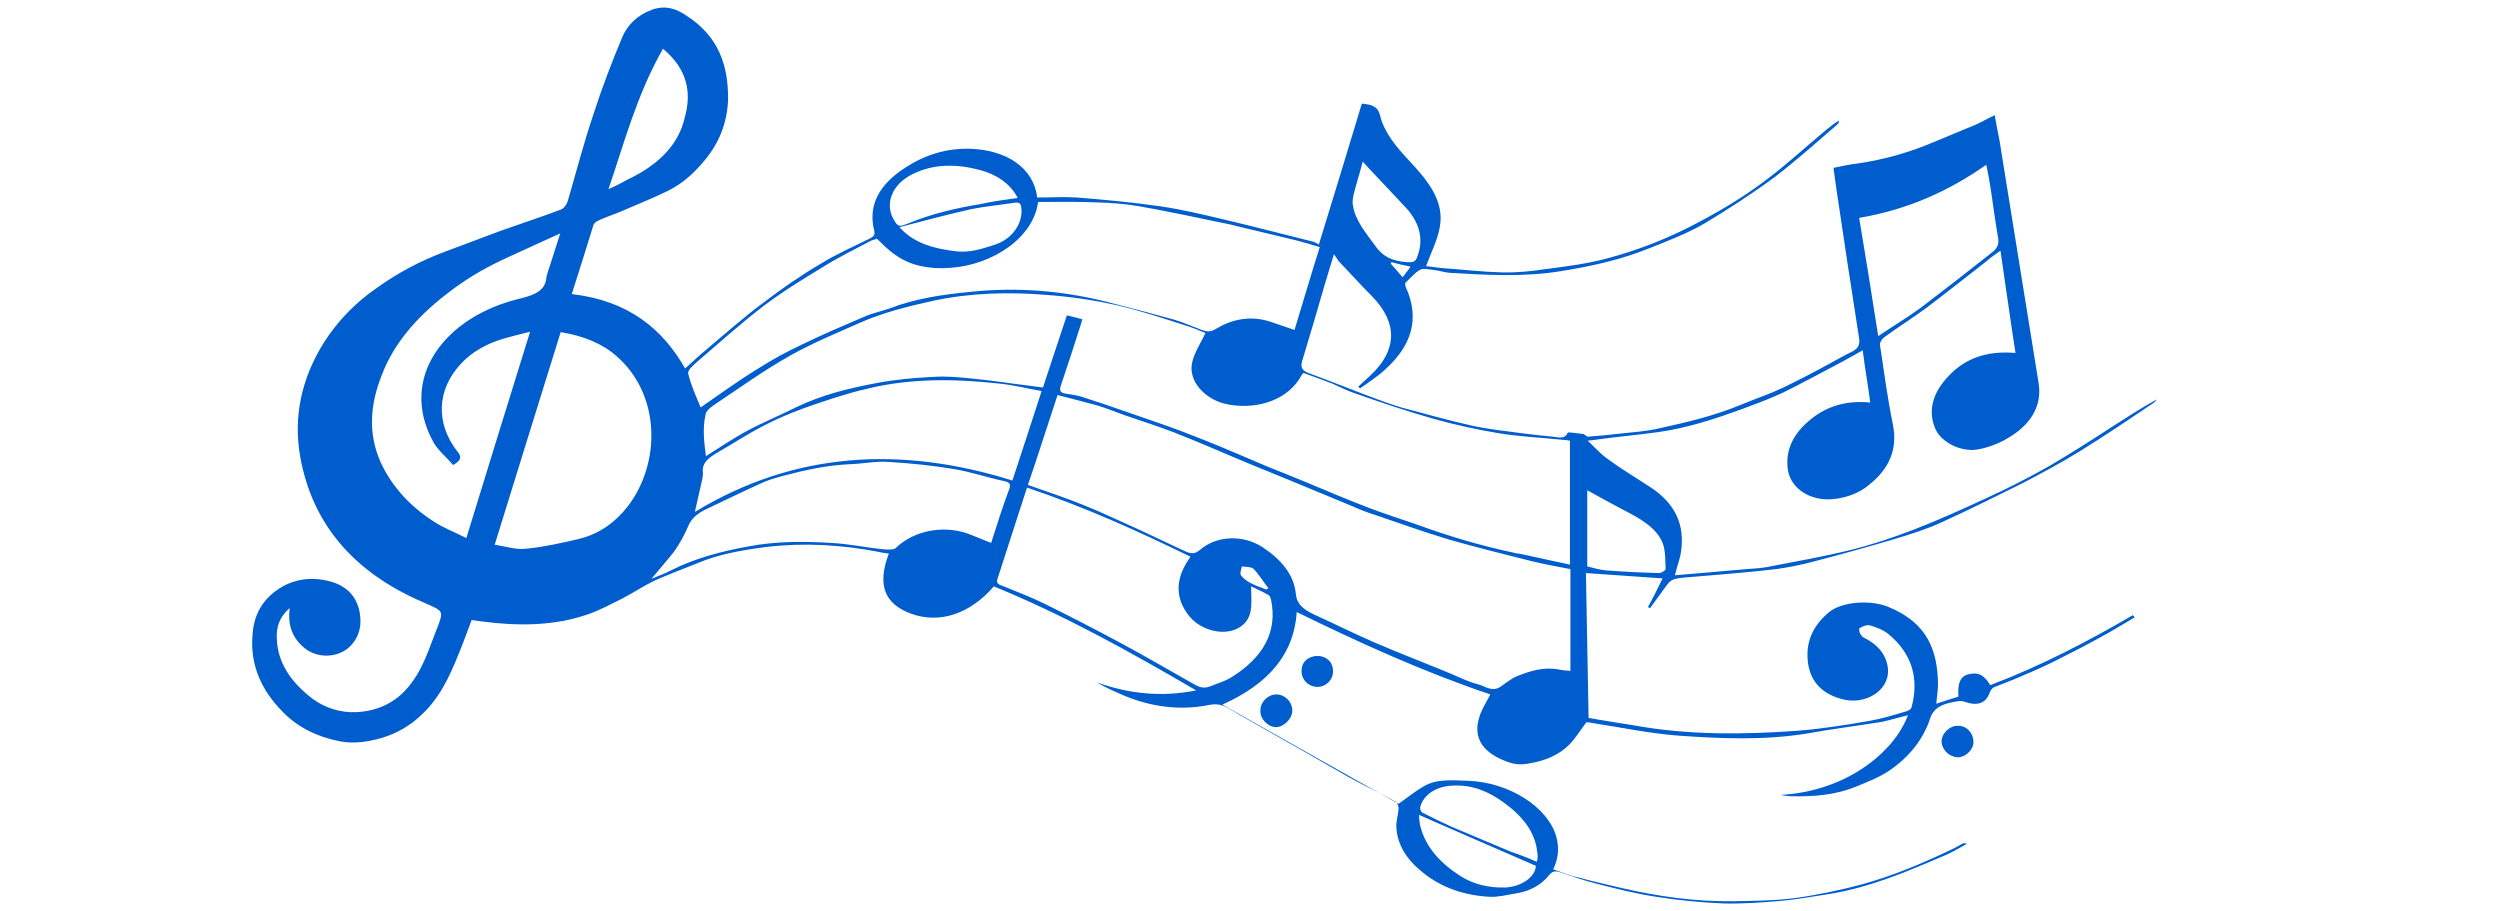<?xml version="1.0" encoding="utf-8"?>
<!-- Generator: Adobe Illustrator 28.0.0, SVG Export Plug-In . SVG Version: 6.00 Build 0)  -->
<svg version="1.1" id="Capa_1" xmlns="http://www.w3.org/2000/svg" xmlns:xlink="http://www.w3.org/1999/xlink" x="0px" y="0px"
	 viewBox="0 0 564.5 205.7" style="enable-background:new 0 0 564.5 205.7;" xml:space="preserve">
<style type="text/css">
	.st0{fill:#005DCE;}
</style>
<path class="st0" d="M444,190.6c-1.5,0.8-2.9,1.7-4.5,2.4c-3.2,1.4-6.4,2.7-9.6,4c-5.7,2.2-11.5,4.1-17.7,5
	c-3.3,0.5-6.6,1.1-9.9,1.4c-4.4,0.4-8.8,0.7-13.1,0.6c-5-0.2-10.2-0.7-15.2-1.5c-4.7-0.7-9.4-1.9-14-3.1c-2.5-0.6-4.8-1.5-7.3-2.3
	c-1.1-0.4-2-0.7-3,0.6c-1.6,2-4.1,3.5-7.2,4c-2,0.3-4.1,0.9-6.1,0.8c-5.7-0.3-10.7-2-14.9-5.3c-3.7-2.9-6-6.3-6.2-10.4
	c-0.1-1.4,0.4-2.7,0.5-4.1c0-0.6-0.2-1.4-0.7-1.7c-3.4-1.9-7.1-3.6-10.5-5.5c-4.3-2.4-8.3-4.8-12.6-7.2c-4.2-2.4-8.3-4.7-12.5-7.1
	c-0.3-0.2-0.6-0.4-1-0.6c-1.6-0.9-2.9-2-5.6-1.4c-6.5,1.3-13,0.4-19-2.1c-2.1-0.9-4.2-1.8-6.2-3c7.1,2.5,14.3,3.4,22.4,1.8
	c-14.9-8.7-29.6-16.9-45.7-23.5c-5.3,6.2-12.2,8.5-18.6,6.2c-6.1-2.2-7.8-6.5-5.1-13.6c-0.7-0.1-1.6-0.2-2.4-0.4
	c-8.3-1.6-16.8-2.1-25.2-1.1c-5.4,0.7-10.8,1.6-15.7,3.7c-3.2,1.3-6.5,2.5-9.6,3.9c-2.5,1.2-4.7,2.7-7.2,4c-2.6,1.3-5,2.6-7.8,3.6
	c-7.8,2.7-15.9,2.7-24.2,1.6c-0.6-0.1-1.3-0.2-2.1-0.3c-1,2.6-1.9,5.2-3,7.8c-2.1,5.2-4.4,10.3-9.2,14.4c-2.2,1.9-4.8,3.4-8,4.4
	c-3.2,0.9-6.3,1.4-9.5,0.8c-5.2-1-9.6-3.2-12.9-6.6c-5-5-7.4-10.8-6.9-17.2c0.2-4,1.7-7.7,5.6-10.4c3.4-2.4,7.6-3.1,12-1.9
	c4,1.1,6,3.7,6.6,6.9c0.5,2.8,0.1,5.4-2.1,7.7c-2.7,2.7-7.5,2.9-10.5,0.3c-2.9-2.5-3.6-5.4-3.2-8.9c-2.4,2.1-3,4.4-2.9,6.7
	c0.1,5.5,3.1,10,8.1,13.8c2.7,2,6.3,3.2,9.9,3c4.5-0.2,8.3-2,11-4.9c4-4.3,5.3-9.4,7.3-14.3c1.4-3.7,1.3-3.6-3-5.5
	c-16.7-7.1-25.4-18.5-28-32.9c-1.6-9,0.2-17.6,5.3-25.8c3-4.7,6.9-8.9,12-12.4c4.6-3.3,9.6-6,15.2-8.1c4.3-1.6,8.5-3.2,12.8-4.8
	c4.5-1.6,9.1-3.1,13.6-4.8c0.7-0.3,1.3-1.2,1.5-1.9c1.9-6.5,3.6-13.1,5.8-19.6c1.9-5.9,4.1-11.7,6.5-17.4c1.1-2.6,3.2-4.9,6.7-6.2
	c3.3-1.2,5.9,0,7.9,1.4c7.4,4.8,9.3,11.5,9.3,18.6c-0.1,4.8-1.6,9.3-4.8,13.4c-2.4,3-5.1,5.7-9,7.6c-3.5,1.7-7.3,3.2-11,4.8
	c-1.5,0.6-3,1.1-4.5,1.8c-0.4,0.2-1,0.6-1.1,1c-1.6,5.2-3.2,10.3-4.9,15.6c12.9,1.5,20.5,7.9,25.6,16.8c1.6-1.4,3-2.8,4.6-4.1
	c4.3-3.6,8.4-7.3,13-10.7c4.2-3.2,8.5-6.2,13.1-8.9c3.4-2.1,7.3-3.8,10.9-5.6c1-0.5,1.3-0.8,1.1-1.8c-1.5-5.9,1.3-10.6,7.1-14.3
	c4.3-2.8,9.2-4.4,14.7-4.2c8.1,0.3,14.2,4.3,15,11c3,0,6-0.2,9,0c6.3,0.5,12.7,1.1,18.9,2c4.7,0.7,9.4,1.8,14,2.9
	c6.8,1.6,13.7,3.4,20.5,5.1c0.3,0.1,0.6,0.3,1.2,0.6c3.3-10.7,6.5-21.2,9.7-31.8c2.2,0.2,3.6,0.6,4.1,2.6c0.9,3.9,3.7,7.2,6.7,10.4
	c4.2,4.5,7.9,9.1,6.8,14.9c-0.5,2.9-2,5.8-3.1,8.8c1.2,0.1,2.8,0.4,4.5,0.5c4.2,0.3,8.3,0.8,12.5,0.9c3.2,0.1,6.5-0.2,9.7-0.7
	c4.7-0.6,9.5-1.2,14-2.4c6.5-1.7,12.7-4.1,18.5-7c6.1-3.1,11.9-6.5,17.1-10.4c5-3.7,9.5-7.9,14.2-11.8c0.9-0.7,1.7-1.4,2.8-2
	c-0.1,0.3-0.1,0.6-0.3,0.8c-4.7,4-9.3,8.2-14.3,12c-5,3.7-10.4,7.2-15.9,10.5c-3.8,2.2-8.2,3.9-12.5,5.6c-6.2,2.5-12.8,4-19.7,5.1
	c-8.4,1.4-16.9,0.9-25.3,0.4c-1.2-0.1-2.2-0.5-3.3-0.6s-2.6-0.5-3.3-0.1c-1.3,0.7-2.2,1.9-3.3,2.9c-0.2,0.2-0.1,0.8,0.1,1.2
	c3.1,6.9,1.3,13-4.7,18.4c-1.7,1.6-3.7,2.9-5.7,4.3l-0.4-0.4c0.9-0.8,1.7-1.6,2.6-2.4c6.2-5.7,6.4-11.9,0.6-17.9
	c-2.6-2.6-5-5.3-7.6-8c-0.3-0.4-0.5-0.8-1.1-1.6c-0.7,2.4-1.4,4.5-2,6.6c-1.7,5.9-3.4,11.7-5.2,17.6c-0.4,1.5,0.1,2.2,1.9,2.8
	c5.2,1.9,10.3,4,15.5,5.9c1.6,0.6,3.3,1.2,5,1.7c5.2,1.4,10.6,2.9,15.9,4.1c3.6,0.8,7.4,1.2,11.1,1.7c2.4,0.3,4.8,0.6,7.2,0.8
	c1.2,0.1,2.7,0.7,3.4-0.9c0.1-0.2,2.4,0.2,3.5,0.3c0.4,0.1,0.7,0.6,1.1,0.6c2.5-0.2,4.8-0.4,7.3-0.7c2.8-0.3,5.7-0.5,8.4-1.1
	c6.4-1.4,12.8-2.9,18.8-5.4c3.1-1.3,6.4-2.4,9.4-3.8c3.7-1.8,7.4-3.7,11-5.7c1.5-0.8,3-1.7,4.5-2.4c1.5-0.7,2-1.6,1.8-3
	c-1.8-11.4-3.5-22.8-5.2-34.2c-0.2-1.5-0.4-3-0.6-4.4c1.9-0.4,3.7-0.8,5.6-1c6-0.9,11.6-2.5,17-4.8c3.1-1.3,6.3-2.6,9.4-3.9
	c1.4-0.6,2.7-1.4,4.4-2.2c0.4,2.1,0.7,3.9,1.1,5.8c2.9,18.2,5.9,36.4,8.8,54.6c0.9,5.3-1.8,9.7-7.4,12.8c-1.9,1.1-4.2,1.9-6.4,2.3
	c-3.7,0.6-8.3-1.6-9.6-4.9c-1.7-4.3-0.2-8.2,3-11.6c3.6-3.9,8.5-5.9,15.2-5.3c-1.2-7.6-2.2-15.1-3.4-23.1c-1.3,0.9-2.4,1.7-3.3,2.5
	c-4.5,3.5-8.9,7-13.4,10.4c-3.1,2.3-6.5,4.4-9.6,6.7c-0.5,0.4-1,1.2-0.9,1.7c0.9,6,1.7,12,2.9,17.9c1.1,5.4-0.6,9.9-5.4,13.7
	c-2.1,1.8-5,2.9-8.1,3.2c-4.9,0.5-9.5-2.2-10.2-6.6c-0.7-4.9,1.6-8.9,6.2-12.2c3.4-2.4,7.5-3.5,12.4-3c-0.5-3.9-1.2-7.7-1.7-11.8
	c-1.6,0.9-3,1.7-4.3,2.4c-4.6,2.4-9.1,4.9-13.8,7.2c-3,1.4-6.3,2.6-9.5,3.8c-6.1,2.2-12.2,4.2-18.8,5.1c-4.4,0.6-8.8,1-13.3,1.6
	c-0.5,0.1-1.2,0.2-2.4,0.3c1.7,1.6,3,3.1,4.6,4.2c3,2.2,6.2,4.1,9.4,6.2c5.9,3.8,7.9,8.7,7.1,14.5c-0.2,1.7-0.9,3.3-1.4,5.5
	c5.6-0.5,10.9-0.9,16.2-1.4c1.6-0.1,3.3-0.2,4.8-0.5c6.2-1.2,12.5-2.3,18.6-3.8c4.9-1.2,9.6-2.8,14.3-4.6c5.7-2.2,11.2-4.7,16.6-7.2
	c4.8-2.2,9.5-4.6,13.9-7.1c4.8-2.8,9.5-5.8,14.1-8.8c3.3-2.1,6.6-4.3,10.3-6.3c-0.2,0.3-0.4,0.6-0.9,0.9
	c-5.4,3.6-10.8,7.3-16.5,10.8c-4.2,2.6-8.5,4.9-12.9,7.2c-6,3-12.1,6-18.2,8.8c-3.5,1.6-7.3,2.8-11,3.9c-6.1,1.8-12.2,3.5-18.4,5.1
	c-2.6,0.7-5.3,1.2-8,1.6c-6,0.7-12.1,1.2-18.2,1.7c-1.5,0.1-3.1,0.2-4.6,0.5c-0.6,0.1-1.3,0.6-1.6,1c-1.4,1.8-2.7,3.7-4.1,5.6
	c-0.2-0.1-0.3-0.1-0.5-0.2c1.1-2,2.1-4,3.3-6.5c-5.9-0.4-11.4-0.8-17.3-1.2c0.2,10.8,0.4,21.6,0.6,32.7c3.2,0.6,6.7,1.1,10.3,1.7
	c12.2,2.2,24.6,2.1,36.9,1.2c5.4-0.4,10.8-1.3,16.1-2.2c2.9-0.5,5.8-1.4,8.5-2.2c0.4-0.1,1-0.5,1.1-0.8c1.7-6.3,0.4-12.1-5.4-16.8
	c-1.1-0.8-2.6-1.4-4-1.8c-0.6-0.2-2.2,0.4-2.4,0.8c-0.1,0.6,0.4,1.7,1.1,2c3,1.5,4.8,3.6,5.3,6.3c1,5.2-4.5,8.8-9.7,7.7
	c-4.9-1.1-7.5-3.9-8.2-7.9c-0.7-4.5,0.6-8.4,4.6-11.8c3-2.5,9.4-2.9,13.4-1.3c9.1,3.7,11.1,10,11.3,17.2c0,1.5-0.2,2.9-0.4,4.7
	c1.8-0.6,3.4-1.1,5-1.6c-0.2-3.2,0.5-4.7,2.5-5.1c2-0.4,3.2,0.1,4.7,2.5c11.4-4.3,21.9-9.8,32.2-15.8c0.1,0.2,0.3,0.3,0.4,0.5
	c-2.7,1.6-5.3,3.2-8.1,4.7c-3.6,2-7.4,3.9-11.2,5.8c-2.7,1.3-5.4,2.4-8.2,3.6c-1.4,0.6-2.9,1.1-4.3,1.7c-0.4,0.2-0.7,0.7-0.9,1.1
	c-0.9,2.6-2.8,3.2-5.9,2.1c-0.9-0.3-2.1,0.1-3.2,0.3c-2.1,0.5-3.6,1.4-4.3,3.3c-1.5,4.7-4.6,8.8-9.3,12c-2.2,1.5-5,2.6-7.7,3.7
	c-4.5,1.8-9.3,2.2-14.2,2.1c-0.9,0-1.7-0.1-2.6-0.3c15.4-0.9,25.9-10.2,28.7-18c-2.1,0.5-4,1.1-5.9,1.5c-5.6,0.9-11.2,1.6-16.7,2.6
	c-9.7,1.6-19.6,1.2-29.3,0.5c-6.6-0.5-13.1-1.9-19.7-2.9c-0.3-0.1-0.6-0.1-1-0.1c-1.1,1.4-2,2.9-3.1,4.2c-2,2.4-4.8,4-8.4,4.8
	c-1.9,0.4-3.6,0.8-5.8,0.1c-6-2-8.5-5.5-6.8-10.5c0.5-1.6,1.5-3.1,2.4-4.9c-15.1-5.1-29.4-11.6-43.7-18.6
	c-0.6,9.3-6.1,16.1-16.8,20.9c13.5,7.6,26.7,15.1,39.8,22.4c2.1-1.5,3.7-2.8,5.6-3.9c3-1.8,6.5-1.4,10-1.3c9.3,0.3,18.1,5.9,20,12.6
	c0.7,2.5,0.5,5-0.7,7.4c1.9,0.6,3.6,1.4,5.6,1.8c3.2,0.9,6.5,1.6,9.8,2.4c8.2,1.9,16.6,3.1,25.1,3c4.7-0.1,9.4-0.1,14-0.7
	c5.1-0.7,10.3-1.8,15.2-3.1c7.2-2,13.8-4.8,20.3-7.9c0.9-0.4,1.6-0.9,2.4-1.3C443.8,190.3,444,190.4,444,190.6L444,190.6z
	 M159.4,103c2.9-1.8,5.8-3.8,8.9-5.5c3.7-2,7.8-3.7,11.6-5.6c5.6-2.7,11.6-4.2,18-5.4c4.2-0.8,8.5-1.2,12.9-1.4c3-0.2,6,0.1,8.9,0.4
	c4.3,0.4,8.5,1.1,12.8,1.6c1,0.1,1.9,0.3,3,0.4c1.8-5.5,3.6-10.8,5.4-16.3c1.3,0.3,2.4,0.6,3.5,0.9c-0.1,0.4-0.2,0.7-0.3,1
	c-1.5,4.7-3,9.4-4.6,14.1c-0.3,1-0.1,1.5,1.2,1.7c1.4,0.2,2.8,0.4,4.2,0.9c5.6,1.8,11.1,3.8,16.7,5.7c3.5,1.2,6.9,2.5,10.4,3.9
	c4.8,1.9,9.5,4,14.3,6c3,1.2,6,2.4,8.9,3.6c4.5,1.9,9,3.8,13.7,5.6c3.6,1.4,7.5,2.6,11.2,3.9c7.1,2.6,14.2,4.7,21.7,6.3
	c0.4,0.1,0.7,0.2,1.2,0.2c3.8,0.8,7.7,1.7,11.5,2.5v-28c-0.7-0.1-1.3-0.2-1.8-0.2c-4.8-0.5-9.7-0.7-14.4-1.5
	c-4.9-0.8-9.8-1.9-14.5-3.2c-6-1.7-11.9-3.7-17.6-5.7c-1.9-0.6-3.6-1.5-5.4-2.3c-2.1-0.8-4.3-1.6-6.5-2.4c-0.3,0.4-0.4,0.5-0.5,0.7
	c-2.8,5.1-9.3,7.6-16.1,6.5c-5.7-0.9-9.5-5.5-8.5-9.6c0.5-2.2,1.9-4.3,3-6.6c-1.2-0.5-2.8-1.2-4.5-1.7c-5-1.6-10-3.3-15.2-4.5
	c-5.2-1.2-10.7-2-16.1-2.4c-8.5-0.7-17.2-0.5-25.6,1.3c-5.9,1.3-11.5,2.7-16.9,5.1c-5.2,2.3-10.5,4.5-15.3,7.2
	c-6.1,3.4-11.6,7.4-17.3,11.2c-0.9,0.6-2,1.5-2,2.3C158.6,96.8,159,99.9,159.4,103L159.4,103z M232.1,109.5
	c4.3,1.5,8.2,2.8,12.2,4.4c4.3,1.7,8.4,3.7,12.7,5.6c3.3,1.5,6.5,3.1,9.8,4.6c1.2,0.5,2.5,1.5,4.1,0.1c3.8-3.3,9.7-3.5,14.1-0.7
	c4.3,2.8,7.2,6.3,7.6,10.6c0.2,2.3,1.7,3.5,4,4.6c4.6,2.1,9,4.3,13.6,6.3c5.8,2.5,11.8,4.8,17.6,7.2c1.9,0.8,3.8,1.8,5.9,2.3
	c1.6,0.4,3.2,1.9,5.2,0.5c1.2-0.8,2.2-1.7,3.6-2.3c3-1.2,6.1-2.2,9.6-1.5c0.9,0.2,1.7,0.2,2.5,0.3v-23c-3.1-0.6-6-1.1-8.8-1.8
	c-6.3-1.6-12.5-3.1-18.7-4.9c-5.7-1.7-11.2-3.7-16.8-5.6c-1.6-0.5-3.2-1.1-4.7-1.8c-4.7-1.9-9.3-3.9-14-5.8
	c-3.1-1.3-6.2-2.5-9.3-3.8c-5.8-2.4-11.4-4.9-17.3-7.2c-3.6-1.4-7.5-2.6-11.2-3.9c-2-0.7-4.1-1.6-6.2-2.2c-2.9-0.8-5.8-1.5-8.8-2.3
	C236.5,96.1,234.4,102.8,232.1,109.5L232.1,109.5z M234.4,45.6c-1,8-10.2,14.3-20.1,14.9c-4.5,0.3-8.8-0.5-12.2-3
	c-1.5-1-2.7-2.3-4.1-3.6c-0.4,0.2-1.2,0.3-1.8,0.7c-3.4,1.8-7.1,3.6-10.4,5.7c-4.6,2.8-9.2,5.6-13.4,8.8c-5.2,4-10,8.3-15,12.6
	c-0.9,0.8-2.2,1.9-2,2.7c0.6,2.6,1.8,5.1,2.8,7.6c4.2-2.9,8.3-5.9,12.7-8.6c3.3-2.1,6.7-4,10.4-5.7c4.5-2.2,9.2-4.2,13.9-6.2
	c1.8-0.8,3.8-1.2,5.8-1.9c5.7-2.2,11.9-3.1,18.1-3.7c10.4-1.1,20.5-0.3,30.6,2.2c5.2,1.3,10.4,2.7,15.5,4.1c2,0.6,4,1.5,5.9,2.2
	c1.1,0.4,2,0.7,3.2,0c3.8-2.3,8-3.3,12.7-1.7c1.7,0.6,3.5,1.2,5.3,1.8c1.9-6.2,3.7-12.4,5.7-18.7c-2-0.6-3.6-1.1-5.2-1.5
	c-3.3-0.8-6.7-1.6-10-2.4c-2.4-0.5-4.6-1.2-6.9-1.6c-6.3-1.3-12.7-2.7-19.1-3.8c-3-0.5-6.1-0.7-9.1-0.8
	C243,45.5,238.8,45.6,234.4,45.6L234.4,45.6z M282.5,132.4c0,1.9,0.2,3.7-0.1,5.5c-0.6,3.8-4.7,5.7-9.2,4.3c-3.2-1-5.1-3.1-6.3-5.7
	c-1.6-3.8-0.6-7.2,1.9-10.8c-11.9-5.8-23.8-11.2-36.9-15.6c-2.2,6.9-4.5,13.8-6.7,20.7c-0.3,0.9,0.3,1.2,1.2,1.5
	c3.1,1.3,6.4,2.5,9.4,4c5.7,2.8,11.3,5.7,16.9,8.7c5.8,3.1,11.4,6.4,17.1,9.6c1.1,0.6,2.1,0.9,3.4,0.4c1.7-0.7,3.5-1.2,4.9-2.1
	c7.2-4.5,10.4-10.3,8.9-17.5c-0.1-0.3-0.2-0.8-0.5-1C285.1,133.6,283.8,133,282.5,132.4L282.5,132.4z M119.7,74.9
	c-2.5,0.6-4.3,1.1-6.1,1.6c-3.7,1.1-6.9,2.9-9.3,5.4c-5.8,6-6,13.8-0.9,20.2c1,1.2,0.5,2-1.1,2.9c-1.5-1.8-3.4-3.3-4.4-5.1
	c-8.1-14.6,2.6-28.5,19.6-32.5c3.7-0.9,5.7-2,5.9-4.9c0-0.3,0.2-0.5,0.2-0.8c1-2.9,1.8-5.7,2.9-9c-4.6,2.1-8.8,4-12.9,5.9
	c-4.7,2.2-9,4.8-12.9,7.9C94,71.7,88.9,77.6,86.2,84.7c-2.6,6.6-3.2,13.1-0.2,19.8c2.5,5.3,6.4,9.7,12,13.3c2.1,1.4,4.8,2.4,7.3,3.7
	C110.1,105.9,114.8,90.6,119.7,74.9L119.7,74.9z M235.2,88.3c-3.4-0.6-6.5-1.4-9.7-1.7c-10-1.1-20.1-1.2-29.8,1.2
	c-4.8,1.1-9.4,2.7-14,4.3c-3.3,1.2-6.6,2.6-9.6,4.2c-3.5,1.8-6.8,4-10.3,6c-1.8,1.1-3.3,2.2-3.1,4.3c0.1,0.9-0.2,1.9-0.4,2.8
	c-0.4,1.9-0.9,3.8-1.4,6.2c22.4-13.6,46.4-15,71.7-7.1C230.9,101.6,233,95,235.2,88.3z M111.7,123c2.7,0.4,4.9,1.2,7.1,0.9
	c4.1-0.4,8-1.3,11.9-2.2c4.9-1.2,8.4-4,11-7.3c7.5-9.7,7.6-25.2-2.5-34c-3.3-2.9-7.6-4.6-12.6-5.4C121.6,91,116.7,106.9,111.7,123
	L111.7,123z M147.1,130.7c1.6-0.7,3.1-1.2,4.4-1.9c5.3-2.7,11.3-4.3,17.4-5.4c6.2-1.2,12.6-1.2,18.9-0.8c3.8,0.2,7.6,1,11.3,1.4
	c1,0.1,2.6,0.2,3.1-0.2c4.4-4.3,11.6-5.4,17.4-2.9c1.4,0.6,2.8,1.1,4.2,1.7c1.3-4.1,2.6-8.2,4.1-12.2c0.4-1.1,0.1-1.5-1.3-1.8
	c-3.8-0.8-7.5-2.1-11.3-2.7c-4.8-0.8-9.7-1.3-14.7-1.6c-2.8-0.2-5.7,0.4-8.4,0.5c-5.2,0.2-10.3,1.3-15.2,2.6c-1.8,0.5-3.7,1-5.3,1.8
	c-4.2,1.9-8.3,3.9-12.5,5.9c-1.8,0.9-3.1,2-3.8,3.7c-0.9,2.1-2,4.1-3.3,5.9C150.5,126.7,148.8,128.6,147.1,130.7L147.1,130.7z
	 M419.8,49.2c1.5,8.9,2.9,17.7,4.3,26.7c3.4-2.3,6.6-4.2,9.6-6.4c5.4-4.1,10.8-8.3,16.1-12.5c1.1-0.8,1.6-1.8,1.4-3.1
	c-0.6-3.5-1.1-7.1-1.6-10.6c-0.3-1.9-0.6-3.8-1.1-6.1C440.1,43.1,430.9,47.3,419.8,49.2L419.8,49.2z M149.7,11
	c-5.9,10.4-8.7,21.1-12.3,31.7c2-0.8,3.7-1.9,5.6-2.8c6.2-3.2,10.3-7.6,11.6-13.3C156.2,21,155.3,15.7,149.7,11L149.7,11z
	 M229.8,44.7c-1.7-3.3-4.8-5.3-8.5-6.3c-5.2-1.4-10.5-1.5-15.4,1c-4.2,2.1-6.2,6.3-4.2,10c1.1,1.9,1.2,1.9,3.5,1
	c5.1-2.1,10.6-3.4,16.1-4.3C224,45.5,226.8,45.1,229.8,44.7L229.8,44.7z M358.4,110.7v17.2c1.7,0.4,2.9,0.8,4.3,0.9
	c4,0.3,8,0.5,12,0.6c0.4,0,1.4-0.6,1.4-0.9c-0.1-1.9,0-3.9-0.6-5.7c-1.4-3.7-5.3-5.8-9.2-7.8C363.5,113.5,360.9,112.1,358.4,110.7
	L358.4,110.7z M347,194.6c0.1-0.4,0.2-0.7,0.2-1c0-0.4,0-0.9-0.1-1.3c-0.5-4.6-3.5-8.2-7.7-11.2c-3.2-2.3-6.9-4-11.6-3.7
	c-3.6,0.2-6.4,2.1-7.1,4.8c-0.1,0.4,0.1,1.1,0.5,1.3c2.1,1.1,4.4,2.2,6.6,3.2c4.4,1.9,8.9,3.7,13.3,5.6
	C343.2,193,345,193.7,347,194.6L347,194.6z M307.7,36.5c-0.6,2.4-1.4,4.8-2,7.2c-0.2,0.9-0.4,1.8-0.2,2.7c0.5,3.4,3,6.3,5.1,9.2
	c1.6,2.3,3.8,3.4,7.2,3.6c1.4,0.1,1.9-0.2,2.2-1.2c1.5-3.8,0.6-7.3-2-10.5C314.6,43.8,311.1,40.2,307.7,36.5L307.7,36.5z
	 M346.8,195.5c-8.8-3.8-17.5-7.6-26.4-11.5c0.1,0.9,0.1,1.7,0.3,2.5c1.2,4.8,4.5,8.4,9.2,11.4c2.9,1.8,6.3,2.6,10,2.5
	C343.6,200.2,346.7,198,346.8,195.5L346.8,195.5z M203.1,51.3c3.3,3.7,7.8,4.8,12.4,5.4c3.2,0.5,6.2-0.5,9-1.4
	c4.2-1.3,6.6-5.1,6.1-8.5c-0.1-0.9-0.5-1.2-1.7-1c-3.2,0.5-6.4,0.8-9.5,1.4C214.1,48.4,208.8,49.8,203.1,51.3L203.1,51.3z
	 M285.9,133.1c0.2-0.1,0.4-0.2,0.5-0.3c-1.2-1.5-2.1-3.1-3.4-4.4c-0.4-0.4-1.7-0.4-2.6-0.5c-0.1,0.7-0.5,1.5-0.2,2
	C281.5,131.6,283.8,132.3,285.9,133.1L285.9,133.1z M314.2,59.2c-0.1,0.1-0.1,0.2-0.2,0.3c0.9,1,1.7,1.9,2.7,3.1
	c0.7-0.9,1.3-1.6,1.8-2.4C317,59.9,315.6,59.6,314.2,59.2L314.2,59.2z"/>
<path class="st0" d="M284.6,160.4c0-1.9,1.7-3.6,3.6-3.6c2,0,3.7,1.8,3.6,3.8c-0.1,1.8-2,3.6-3.7,3.6
	C286.2,164.1,284.5,162.3,284.6,160.4L284.6,160.4z"/>
<path class="st0" d="M445.6,167.5c0.1,1.7-1.8,3.6-3.7,3.5c-1.9-0.2-3.5-1.8-3.5-3.7c0.1-1.8,1.9-3.5,3.7-3.4
	C444,163.8,445.6,165.5,445.6,167.5L445.6,167.5z"/>
<path class="st0" d="M301,151.6c0,1.9-1.6,3.5-3.5,3.5c-2,0-3.7-1.6-3.6-3.7c0-2,1.6-3.3,3.7-3.3C299.6,148.2,301,149.5,301,151.6
	L301,151.6z"/>
</svg>
